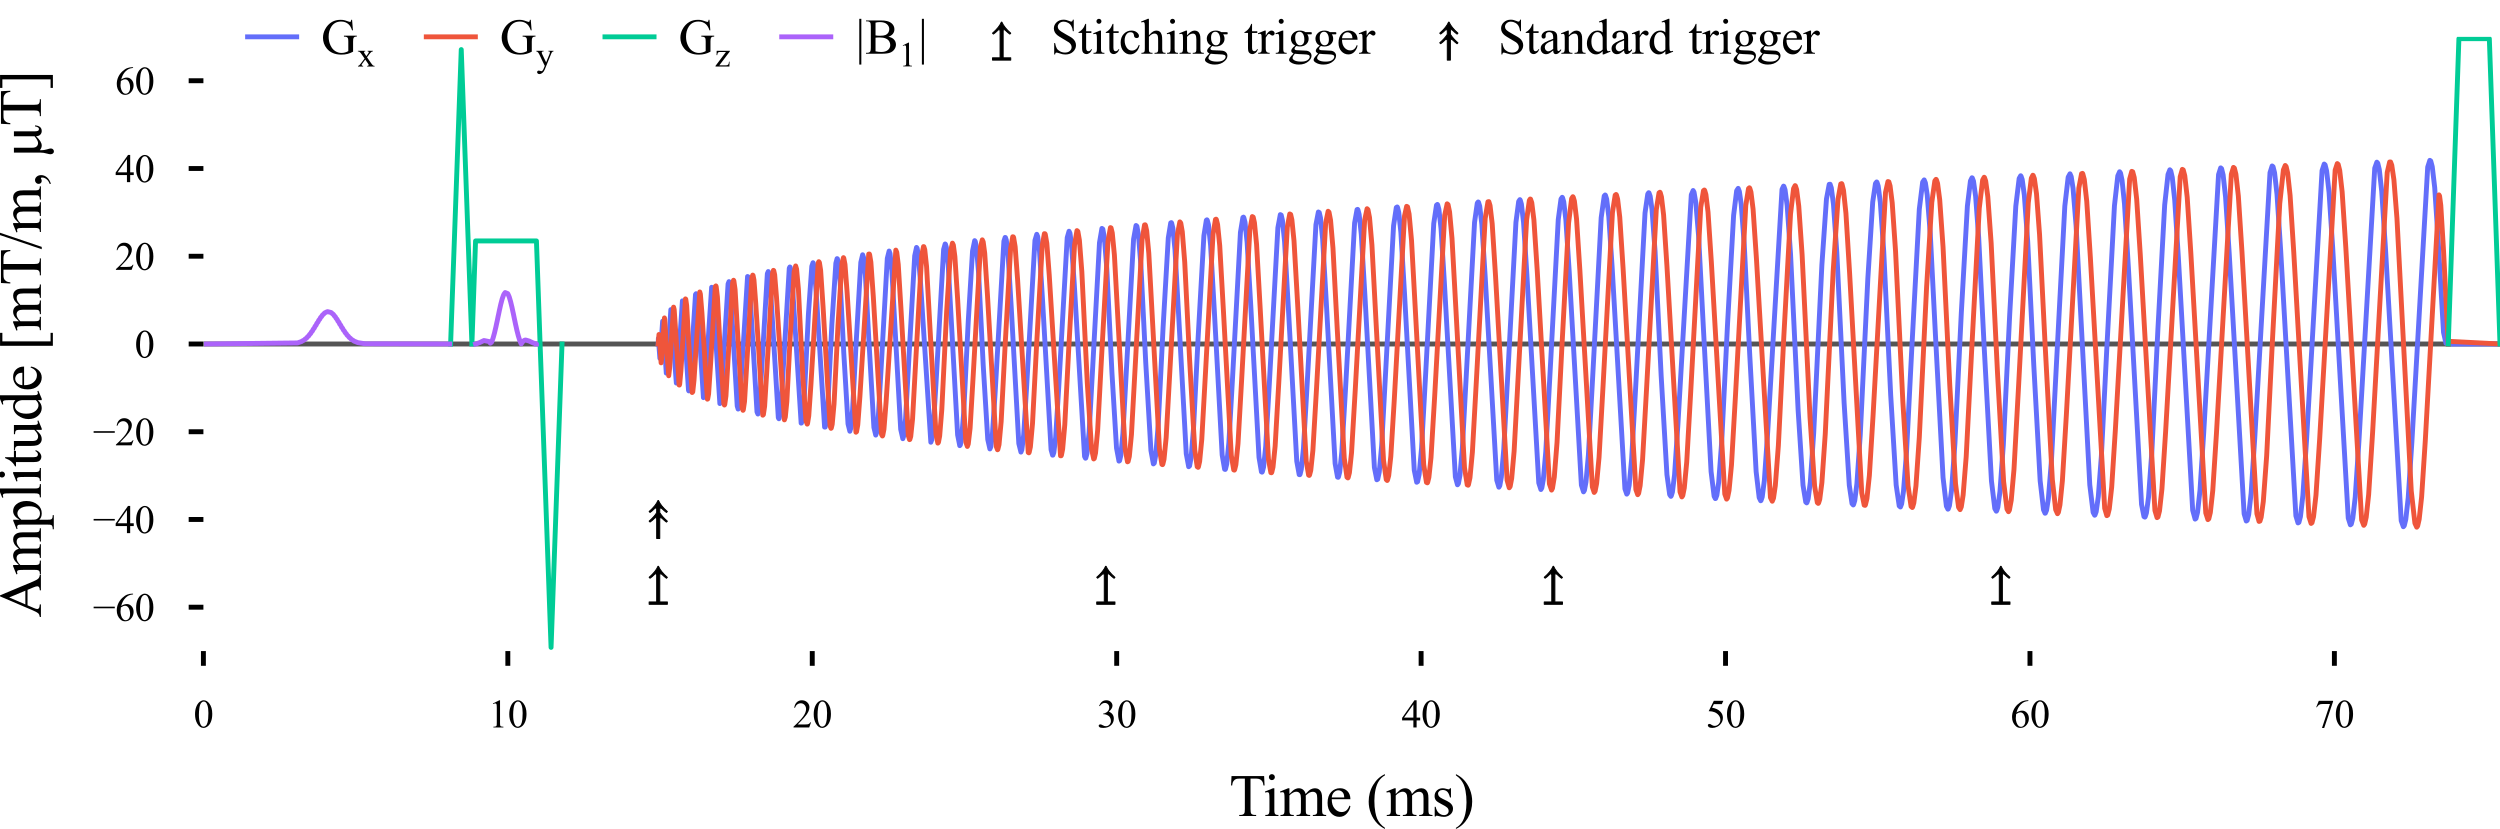 <?xml version="1.0" encoding="utf-8" standalone="no"?>
<!DOCTYPE svg PUBLIC "-//W3C//DTD SVG 1.1//EN"
  "http://www.w3.org/Graphics/SVG/1.1/DTD/svg11.dtd">
<svg xmlns:xlink="http://www.w3.org/1999/xlink" width="254.627pt" height="84.397pt" viewBox="0 0 254.627 84.397" xmlns="http://www.w3.org/2000/svg" version="1.1">
 <defs>
  <style type="text/css">*{stroke-linejoin: round; stroke-linecap: butt}</style>
 </defs>
 <g id="figure_1">
  <g id="patch_1">
   <path d="M 0 84.397 
L 254.627 84.397 
L 254.627 0 
L 0 0 
L 0 84.397 
z
" style="fill: none"/>
  </g>
  <g id="axes_1">
   <g id="patch_2">
    <path d="M 20.717 66.314 
L 254.627 66.314 
L 254.627 3.756 
L 20.717 3.756 
L 20.717 66.314 
z
" style="fill: none"/>
   </g>
   <g id="PathCollection_1">
    <defs>
     <path id="m20c0484829" d="M 0.928 1.936 
L -0.928 1.936 
L -0.928 1.699 
L -0.159 1.699 
L -0.159 -1.049 
Q -0.159 -1.087 -0.194 -1.129 
Q -0.23 -1.172 -0.263 -1.172 
Q -0.315 -1.172 -0.382 -1.106 
Q -0.615 -0.864 -0.837 -0.717 
L -0.928 -0.812 
Q -0.249 -1.4 -0.026 -1.936 
L 0.022 -1.936 
Q 0.254 -1.391 0.928 -0.807 
L 0.838 -0.712 
Q 0.648 -0.845 0.382 -1.101 
Q 0.316 -1.168 0.249 -1.168 
Q 0.154 -1.168 0.154 -1.044 
L 0.154 1.699 
L 0.928 1.699 
L 0.928 1.936 
z
" style="stroke: #000000; stroke-width: 0.1"/>
    </defs>
    <g clip-path="url(#p0e50651365)">
     <use xlink:href="#m20c0484829" x="67.043" y="59.611" style="stroke: #000000; stroke-width: 0.1"/>
     <use xlink:href="#m20c0484829" x="112.631" y="59.611" style="stroke: #000000; stroke-width: 0.1"/>
     <use xlink:href="#m20c0484829" x="158.21" y="59.611" style="stroke: #000000; stroke-width: 0.1"/>
     <use xlink:href="#m20c0484829" x="203.789" y="59.611" style="stroke: #000000; stroke-width: 0.1"/>
    </g>
   </g>
   <g id="PathCollection_2">
    <defs>
     <path id="m3fdf134759" d="M 0.928 0.175 
L 0.838 0.27 
Q 0.648 0.138 0.382 -0.119 
Q 0.316 -0.185 0.249 -0.185 
Q 0.154 -0.185 0.154 -0.062 
L 0.154 1.936 
L -0.159 1.936 
L -0.159 -0.066 
Q -0.159 -0.104 -0.194 -0.147 
Q -0.23 -0.19 -0.263 -0.19 
Q -0.315 -0.19 -0.382 -0.123 
Q -0.615 0.118 -0.837 0.266 
L -0.928 0.171 
Q -0.401 -0.285 -0.159 -0.689 
L -0.159 -1.049 
Q -0.159 -1.087 -0.194 -1.129 
Q -0.23 -1.172 -0.263 -1.172 
Q -0.315 -1.172 -0.382 -1.106 
Q -0.615 -0.864 -0.837 -0.717 
L -0.928 -0.812 
Q -0.249 -1.4 -0.026 -1.936 
L 0.022 -1.936 
Q 0.254 -1.391 0.928 -0.807 
L 0.838 -0.712 
Q 0.648 -0.845 0.382 -1.101 
Q 0.316 -1.168 0.249 -1.168 
Q 0.154 -1.168 0.154 -1.044 
L 0.154 -0.693 
Q 0.406 -0.28 0.928 0.175 
z
" style="stroke: #000000; stroke-width: 0.1"/>
    </defs>
    <g clip-path="url(#p0e50651365)">
     <use xlink:href="#m3fdf134759" x="67.043" y="52.909" style="stroke: #000000; stroke-width: 0.1"/>
    </g>
   </g>
   <g id="matplotlib.axis_1">
    <g id="xtick_1">
     <g id="line2d_1">
      <defs>
       <path id="m1aa57fb2d3" d="M 0 0 
L 0 1.5 
" style="stroke: #000000; stroke-width: 0.5"/>
      </defs>
      <g>
       <use xlink:href="#m1aa57fb2d3" x="20.717" y="66.314" style="stroke: #000000; stroke-width: 0.5"/>
      </g>
     </g>
     <g id="text_1">
      <!-- 0 -->
      <g transform="translate(19.717 74.091) scale(0.04 -0.04)">
       <defs>
        <path id="TimesNewRomanPSMT-30" d="M 231 2094 
Q 231 2819 450 3342 
Q 669 3866 1031 4122 
Q 1313 4325 1613 4325 
Q 2100 4325 2488 3828 
Q 2972 3213 2972 2159 
Q 2972 1422 2759 906 
Q 2547 391 2217 158 
Q 1888 -75 1581 -75 
Q 975 -75 572 641 
Q 231 1244 231 2094 
z
M 844 2016 
Q 844 1141 1059 588 
Q 1238 122 1591 122 
Q 1759 122 1940 273 
Q 2122 425 2216 781 
Q 2359 1319 2359 2297 
Q 2359 3022 2209 3506 
Q 2097 3866 1919 4016 
Q 1791 4119 1609 4119 
Q 1397 4119 1231 3928 
Q 1006 3669 925 3112 
Q 844 2556 844 2016 
z
" transform="scale(0.016)"/>
       </defs>
       <use xlink:href="#TimesNewRomanPSMT-30"/>
      </g>
     </g>
    </g>
    <g id="xtick_2">
     <g id="line2d_2">
      <g>
       <use xlink:href="#m1aa57fb2d3" x="51.723" y="66.314" style="stroke: #000000; stroke-width: 0.5"/>
      </g>
     </g>
     <g id="text_2">
      <!-- 10 -->
      <g transform="translate(49.723 74.091) scale(0.04 -0.04)">
       <defs>
        <path id="TimesNewRomanPSMT-31" d="M 750 3822 
L 1781 4325 
L 1884 4325 
L 1884 747 
Q 1884 391 1914 303 
Q 1944 216 2037 169 
Q 2131 122 2419 116 
L 2419 0 
L 825 0 
L 825 116 
Q 1125 122 1212 167 
Q 1300 213 1334 289 
Q 1369 366 1369 747 
L 1369 3034 
Q 1369 3497 1338 3628 
Q 1316 3728 1258 3775 
Q 1200 3822 1119 3822 
Q 1003 3822 797 3725 
L 750 3822 
z
" transform="scale(0.016)"/>
       </defs>
       <use xlink:href="#TimesNewRomanPSMT-31"/>
       <use xlink:href="#TimesNewRomanPSMT-30" x="50"/>
      </g>
     </g>
    </g>
    <g id="xtick_3">
     <g id="line2d_3">
      <g>
       <use xlink:href="#m1aa57fb2d3" x="82.729" y="66.314" style="stroke: #000000; stroke-width: 0.5"/>
      </g>
     </g>
     <g id="text_3">
      <!-- 20 -->
      <g transform="translate(80.729 74.091) scale(0.04 -0.04)">
       <defs>
        <path id="TimesNewRomanPSMT-32" d="M 2934 816 
L 2638 0 
L 138 0 
L 138 116 
Q 1241 1122 1691 1759 
Q 2141 2397 2141 2925 
Q 2141 3328 1894 3587 
Q 1647 3847 1303 3847 
Q 991 3847 742 3664 
Q 494 3481 375 3128 
L 259 3128 
Q 338 3706 661 4015 
Q 984 4325 1469 4325 
Q 1984 4325 2329 3994 
Q 2675 3663 2675 3213 
Q 2675 2891 2525 2569 
Q 2294 2063 1775 1497 
Q 997 647 803 472 
L 1909 472 
Q 2247 472 2383 497 
Q 2519 522 2628 598 
Q 2738 675 2819 816 
L 2934 816 
z
" transform="scale(0.016)"/>
       </defs>
       <use xlink:href="#TimesNewRomanPSMT-32"/>
       <use xlink:href="#TimesNewRomanPSMT-30" x="50"/>
      </g>
     </g>
    </g>
    <g id="xtick_4">
     <g id="line2d_4">
      <g>
       <use xlink:href="#m1aa57fb2d3" x="113.735" y="66.314" style="stroke: #000000; stroke-width: 0.5"/>
      </g>
     </g>
     <g id="text_4">
      <!-- 30 -->
      <g transform="translate(111.735 74.091) scale(0.04 -0.04)">
       <defs>
        <path id="TimesNewRomanPSMT-33" d="M 325 3431 
Q 506 3859 782 4092 
Q 1059 4325 1472 4325 
Q 1981 4325 2253 3994 
Q 2459 3747 2459 3466 
Q 2459 3003 1878 2509 
Q 2269 2356 2469 2072 
Q 2669 1788 2669 1403 
Q 2669 853 2319 450 
Q 1863 -75 997 -75 
Q 569 -75 414 31 
Q 259 138 259 259 
Q 259 350 332 419 
Q 406 488 509 488 
Q 588 488 669 463 
Q 722 447 909 348 
Q 1097 250 1169 231 
Q 1284 197 1416 197 
Q 1734 197 1970 444 
Q 2206 691 2206 1028 
Q 2206 1275 2097 1509 
Q 2016 1684 1919 1775 
Q 1784 1900 1550 2001 
Q 1316 2103 1072 2103 
L 972 2103 
L 972 2197 
Q 1219 2228 1467 2375 
Q 1716 2522 1828 2728 
Q 1941 2934 1941 3181 
Q 1941 3503 1739 3701 
Q 1538 3900 1238 3900 
Q 753 3900 428 3381 
L 325 3431 
z
" transform="scale(0.016)"/>
       </defs>
       <use xlink:href="#TimesNewRomanPSMT-33"/>
       <use xlink:href="#TimesNewRomanPSMT-30" x="50"/>
      </g>
     </g>
    </g>
    <g id="xtick_5">
     <g id="line2d_5">
      <g>
       <use xlink:href="#m1aa57fb2d3" x="144.741" y="66.314" style="stroke: #000000; stroke-width: 0.5"/>
      </g>
     </g>
     <g id="text_5">
      <!-- 40 -->
      <g transform="translate(142.741 74.091) scale(0.04 -0.04)">
       <defs>
        <path id="TimesNewRomanPSMT-34" d="M 2978 1563 
L 2978 1119 
L 2409 1119 
L 2409 0 
L 1894 0 
L 1894 1119 
L 100 1119 
L 100 1519 
L 2066 4325 
L 2409 4325 
L 2409 1563 
L 2978 1563 
z
M 1894 1563 
L 1894 3666 
L 406 1563 
L 1894 1563 
z
" transform="scale(0.016)"/>
       </defs>
       <use xlink:href="#TimesNewRomanPSMT-34"/>
       <use xlink:href="#TimesNewRomanPSMT-30" x="50"/>
      </g>
     </g>
    </g>
    <g id="xtick_6">
     <g id="line2d_6">
      <g>
       <use xlink:href="#m1aa57fb2d3" x="175.747" y="66.314" style="stroke: #000000; stroke-width: 0.5"/>
      </g>
     </g>
     <g id="text_6">
      <!-- 50 -->
      <g transform="translate(173.747 74.091) scale(0.04 -0.04)">
       <defs>
        <path id="TimesNewRomanPSMT-35" d="M 2778 4238 
L 2534 3706 
L 1259 3706 
L 981 3138 
Q 1809 3016 2294 2522 
Q 2709 2097 2709 1522 
Q 2709 1188 2573 903 
Q 2438 619 2231 419 
Q 2025 219 1772 97 
Q 1413 -75 1034 -75 
Q 653 -75 479 54 
Q 306 184 306 341 
Q 306 428 378 495 
Q 450 563 559 563 
Q 641 563 702 538 
Q 763 513 909 409 
Q 1144 247 1384 247 
Q 1750 247 2026 523 
Q 2303 800 2303 1197 
Q 2303 1581 2056 1914 
Q 1809 2247 1375 2428 
Q 1034 2569 447 2591 
L 1259 4238 
L 2778 4238 
z
" transform="scale(0.016)"/>
       </defs>
       <use xlink:href="#TimesNewRomanPSMT-35"/>
       <use xlink:href="#TimesNewRomanPSMT-30" x="50"/>
      </g>
     </g>
    </g>
    <g id="xtick_7">
     <g id="line2d_7">
      <g>
       <use xlink:href="#m1aa57fb2d3" x="206.753" y="66.314" style="stroke: #000000; stroke-width: 0.5"/>
      </g>
     </g>
     <g id="text_7">
      <!-- 60 -->
      <g transform="translate(204.753 74.091) scale(0.04 -0.04)">
       <defs>
        <path id="TimesNewRomanPSMT-36" d="M 2869 4325 
L 2869 4209 
Q 2456 4169 2195 4045 
Q 1934 3922 1679 3669 
Q 1425 3416 1258 3105 
Q 1091 2794 978 2366 
Q 1428 2675 1881 2675 
Q 2316 2675 2634 2325 
Q 2953 1975 2953 1425 
Q 2953 894 2631 456 
Q 2244 -75 1606 -75 
Q 1172 -75 869 213 
Q 275 772 275 1663 
Q 275 2231 503 2743 
Q 731 3256 1154 3653 
Q 1578 4050 1965 4187 
Q 2353 4325 2688 4325 
L 2869 4325 
z
M 925 2138 
Q 869 1716 869 1456 
Q 869 1156 980 804 
Q 1091 453 1309 247 
Q 1469 100 1697 100 
Q 1969 100 2183 356 
Q 2397 613 2397 1088 
Q 2397 1622 2184 2012 
Q 1972 2403 1581 2403 
Q 1463 2403 1327 2353 
Q 1191 2303 925 2138 
z
" transform="scale(0.016)"/>
       </defs>
       <use xlink:href="#TimesNewRomanPSMT-36"/>
       <use xlink:href="#TimesNewRomanPSMT-30" x="50"/>
      </g>
     </g>
    </g>
    <g id="xtick_8">
     <g id="line2d_8">
      <g>
       <use xlink:href="#m1aa57fb2d3" x="237.759" y="66.314" style="stroke: #000000; stroke-width: 0.5"/>
      </g>
     </g>
     <g id="text_8">
      <!-- 70 -->
      <g transform="translate(235.759 74.091) scale(0.04 -0.04)">
       <defs>
        <path id="TimesNewRomanPSMT-37" d="M 644 4238 
L 2916 4238 
L 2916 4119 
L 1503 -88 
L 1153 -88 
L 2419 3728 
L 1253 3728 
Q 900 3728 750 3644 
Q 488 3500 328 3200 
L 238 3234 
L 644 4238 
z
" transform="scale(0.016)"/>
       </defs>
       <use xlink:href="#TimesNewRomanPSMT-37"/>
       <use xlink:href="#TimesNewRomanPSMT-30" x="50"/>
      </g>
     </g>
    </g>
    <g id="text_9">
     <!-- Time (ms) -->
     <g transform="translate(125.197 83.113) scale(0.06 -0.06)">
      <defs>
       <path id="TimesNewRomanPSMT-54" d="M 3703 4238 
L 3750 3244 
L 3631 3244 
Q 3597 3506 3538 3619 
Q 3441 3800 3280 3886 
Q 3119 3972 2856 3972 
L 2259 3972 
L 2259 734 
Q 2259 344 2344 247 
Q 2463 116 2709 116 
L 2856 116 
L 2856 0 
L 1059 0 
L 1059 116 
L 1209 116 
Q 1478 116 1591 278 
Q 1659 378 1659 734 
L 1659 3972 
L 1150 3972 
Q 853 3972 728 3928 
Q 566 3869 450 3700 
Q 334 3531 313 3244 
L 194 3244 
L 244 4238 
L 3703 4238 
z
" transform="scale(0.016)"/>
       <path id="TimesNewRomanPSMT-69" d="M 928 4444 
Q 1059 4444 1151 4351 
Q 1244 4259 1244 4128 
Q 1244 3997 1151 3903 
Q 1059 3809 928 3809 
Q 797 3809 703 3903 
Q 609 3997 609 4128 
Q 609 4259 701 4351 
Q 794 4444 928 4444 
z
M 1188 2947 
L 1188 647 
Q 1188 378 1227 289 
Q 1266 200 1342 156 
Q 1419 113 1622 113 
L 1622 0 
L 231 0 
L 231 113 
Q 441 113 512 153 
Q 584 194 626 287 
Q 669 381 669 647 
L 669 1750 
Q 669 2216 641 2353 
Q 619 2453 572 2492 
Q 525 2531 444 2531 
Q 356 2531 231 2484 
L 188 2597 
L 1050 2947 
L 1188 2947 
z
" transform="scale(0.016)"/>
       <path id="TimesNewRomanPSMT-6d" d="M 1050 2338 
Q 1363 2650 1419 2697 
Q 1559 2816 1721 2881 
Q 1884 2947 2044 2947 
Q 2313 2947 2506 2790 
Q 2700 2634 2766 2338 
Q 3088 2713 3309 2830 
Q 3531 2947 3766 2947 
Q 3994 2947 4170 2830 
Q 4347 2713 4450 2447 
Q 4519 2266 4519 1878 
L 4519 647 
Q 4519 378 4559 278 
Q 4591 209 4675 161 
Q 4759 113 4950 113 
L 4950 0 
L 3538 0 
L 3538 113 
L 3597 113 
Q 3781 113 3884 184 
Q 3956 234 3988 344 
Q 4000 397 4000 647 
L 4000 1878 
Q 4000 2228 3916 2372 
Q 3794 2572 3525 2572 
Q 3359 2572 3192 2489 
Q 3025 2406 2788 2181 
L 2781 2147 
L 2788 2013 
L 2788 647 
Q 2788 353 2820 281 
Q 2853 209 2943 161 
Q 3034 113 3253 113 
L 3253 0 
L 1806 0 
L 1806 113 
Q 2044 113 2133 169 
Q 2222 225 2256 338 
Q 2272 391 2272 647 
L 2272 1878 
Q 2272 2228 2169 2381 
Q 2031 2581 1784 2581 
Q 1616 2581 1450 2491 
Q 1191 2353 1050 2181 
L 1050 647 
Q 1050 366 1089 281 
Q 1128 197 1204 155 
Q 1281 113 1516 113 
L 1516 0 
L 100 0 
L 100 113 
Q 297 113 375 155 
Q 453 197 493 289 
Q 534 381 534 647 
L 534 1741 
Q 534 2213 506 2350 
Q 484 2453 437 2492 
Q 391 2531 309 2531 
Q 222 2531 100 2484 
L 53 2597 
L 916 2947 
L 1050 2947 
L 1050 2338 
z
" transform="scale(0.016)"/>
       <path id="TimesNewRomanPSMT-65" d="M 681 1784 
Q 678 1147 991 784 
Q 1303 422 1725 422 
Q 2006 422 2214 576 
Q 2422 731 2563 1106 
L 2659 1044 
Q 2594 616 2278 264 
Q 1963 -88 1488 -88 
Q 972 -88 605 314 
Q 238 716 238 1394 
Q 238 2128 614 2539 
Q 991 2950 1559 2950 
Q 2041 2950 2350 2633 
Q 2659 2316 2659 1784 
L 681 1784 
z
M 681 1966 
L 2006 1966 
Q 1991 2241 1941 2353 
Q 1863 2528 1708 2628 
Q 1553 2728 1384 2728 
Q 1125 2728 920 2526 
Q 716 2325 681 1966 
z
" transform="scale(0.016)"/>
       <path id="TimesNewRomanPSMT-20" transform="scale(0.016)"/>
       <path id="TimesNewRomanPSMT-28" d="M 1988 -1253 
L 1988 -1369 
Q 1516 -1131 1200 -813 
Q 750 -359 506 256 
Q 263 872 263 1534 
Q 263 2503 741 3301 
Q 1219 4100 1988 4444 
L 1988 4313 
Q 1603 4100 1356 3731 
Q 1109 3363 987 2797 
Q 866 2231 866 1616 
Q 866 947 969 400 
Q 1050 -31 1165 -292 
Q 1281 -553 1476 -793 
Q 1672 -1034 1988 -1253 
z
" transform="scale(0.016)"/>
       <path id="TimesNewRomanPSMT-73" d="M 2050 2947 
L 2050 1972 
L 1947 1972 
Q 1828 2431 1642 2597 
Q 1456 2763 1169 2763 
Q 950 2763 815 2647 
Q 681 2531 681 2391 
Q 681 2216 781 2091 
Q 878 1963 1175 1819 
L 1631 1597 
Q 2266 1288 2266 781 
Q 2266 391 1970 151 
Q 1675 -88 1309 -88 
Q 1047 -88 709 6 
Q 606 38 541 38 
Q 469 38 428 -44 
L 325 -44 
L 325 978 
L 428 978 
Q 516 541 762 319 
Q 1009 97 1316 97 
Q 1531 97 1667 223 
Q 1803 350 1803 528 
Q 1803 744 1651 891 
Q 1500 1038 1047 1263 
Q 594 1488 453 1669 
Q 313 1847 313 2119 
Q 313 2472 555 2709 
Q 797 2947 1181 2947 
Q 1350 2947 1591 2875 
Q 1750 2828 1803 2828 
Q 1853 2828 1881 2850 
Q 1909 2872 1947 2947 
L 2050 2947 
z
" transform="scale(0.016)"/>
       <path id="TimesNewRomanPSMT-29" d="M 144 4313 
L 144 4444 
Q 619 4209 934 3891 
Q 1381 3434 1625 2820 
Q 1869 2206 1869 1541 
Q 1869 572 1392 -226 
Q 916 -1025 144 -1369 
L 144 -1253 
Q 528 -1038 776 -670 
Q 1025 -303 1145 264 
Q 1266 831 1266 1447 
Q 1266 2113 1163 2663 
Q 1084 3094 967 3353 
Q 850 3613 656 3853 
Q 463 4094 144 4313 
z
" transform="scale(0.016)"/>
      </defs>
      <use xlink:href="#TimesNewRomanPSMT-54"/>
      <use xlink:href="#TimesNewRomanPSMT-69" x="57.584"/>
      <use xlink:href="#TimesNewRomanPSMT-6d" x="85.367"/>
      <use xlink:href="#TimesNewRomanPSMT-65" x="163.15"/>
      <use xlink:href="#TimesNewRomanPSMT-20" x="207.535"/>
      <use xlink:href="#TimesNewRomanPSMT-28" x="232.535"/>
      <use xlink:href="#TimesNewRomanPSMT-6d" x="265.836"/>
      <use xlink:href="#TimesNewRomanPSMT-73" x="343.619"/>
      <use xlink:href="#TimesNewRomanPSMT-29" x="382.535"/>
     </g>
    </g>
   </g>
   <g id="matplotlib.axis_2">
    <g id="ytick_1">
     <g id="line2d_9">
      <defs>
       <path id="mabe202b54a" d="M 0 0 
L -1.5 0 
" style="stroke: #000000; stroke-width: 0.5"/>
      </defs>
      <g>
       <use xlink:href="#mabe202b54a" x="20.717" y="61.845" style="stroke: #000000; stroke-width: 0.5"/>
      </g>
     </g>
     <g id="text_10">
      <!-- −60 -->
      <g transform="translate(9.461 63.234) scale(0.04 -0.04)">
       <defs>
        <path id="TimesNewRomanPSMT-2212" d="M 3484 2000 
L 116 2000 
L 116 2256 
L 3484 2256 
L 3484 2000 
z
" transform="scale(0.016)"/>
       </defs>
       <use xlink:href="#TimesNewRomanPSMT-2212"/>
       <use xlink:href="#TimesNewRomanPSMT-36" x="56.396"/>
       <use xlink:href="#TimesNewRomanPSMT-30" x="106.396"/>
      </g>
     </g>
    </g>
    <g id="ytick_2">
     <g id="line2d_10">
      <g>
       <use xlink:href="#mabe202b54a" x="20.717" y="52.909" style="stroke: #000000; stroke-width: 0.5"/>
      </g>
     </g>
     <g id="text_11">
      <!-- −40 -->
      <g transform="translate(9.461 54.297) scale(0.04 -0.04)">
       <use xlink:href="#TimesNewRomanPSMT-2212"/>
       <use xlink:href="#TimesNewRomanPSMT-34" x="56.396"/>
       <use xlink:href="#TimesNewRomanPSMT-30" x="106.396"/>
      </g>
     </g>
    </g>
    <g id="ytick_3">
     <g id="line2d_11">
      <g>
       <use xlink:href="#mabe202b54a" x="20.717" y="43.972" style="stroke: #000000; stroke-width: 0.5"/>
      </g>
     </g>
     <g id="text_12">
      <!-- −20 -->
      <g transform="translate(9.461 45.36) scale(0.04 -0.04)">
       <use xlink:href="#TimesNewRomanPSMT-2212"/>
       <use xlink:href="#TimesNewRomanPSMT-32" x="56.396"/>
       <use xlink:href="#TimesNewRomanPSMT-30" x="106.396"/>
      </g>
     </g>
    </g>
    <g id="ytick_4">
     <g id="line2d_12">
      <g>
       <use xlink:href="#mabe202b54a" x="20.717" y="35.035" style="stroke: #000000; stroke-width: 0.5"/>
      </g>
     </g>
     <g id="text_13">
      <!-- 0 -->
      <g transform="translate(13.717 36.424) scale(0.04 -0.04)">
       <use xlink:href="#TimesNewRomanPSMT-30"/>
      </g>
     </g>
    </g>
    <g id="ytick_5">
     <g id="line2d_13">
      <g>
       <use xlink:href="#mabe202b54a" x="20.717" y="26.098" style="stroke: #000000; stroke-width: 0.5"/>
      </g>
     </g>
     <g id="text_14">
      <!-- 20 -->
      <g transform="translate(11.717 27.487) scale(0.04 -0.04)">
       <use xlink:href="#TimesNewRomanPSMT-32"/>
       <use xlink:href="#TimesNewRomanPSMT-30" x="50"/>
      </g>
     </g>
    </g>
    <g id="ytick_6">
     <g id="line2d_14">
      <g>
       <use xlink:href="#mabe202b54a" x="20.717" y="17.161" style="stroke: #000000; stroke-width: 0.5"/>
      </g>
     </g>
     <g id="text_15">
      <!-- 40 -->
      <g transform="translate(11.717 18.55) scale(0.04 -0.04)">
       <use xlink:href="#TimesNewRomanPSMT-34"/>
       <use xlink:href="#TimesNewRomanPSMT-30" x="50"/>
      </g>
     </g>
    </g>
    <g id="ytick_7">
     <g id="line2d_15">
      <g>
       <use xlink:href="#mabe202b54a" x="20.717" y="8.224" style="stroke: #000000; stroke-width: 0.5"/>
      </g>
     </g>
     <g id="text_16">
      <!-- 60 -->
      <g transform="translate(11.717 9.613) scale(0.04 -0.04)">
       <use xlink:href="#TimesNewRomanPSMT-36"/>
       <use xlink:href="#TimesNewRomanPSMT-30" x="50"/>
      </g>
     </g>
    </g>
    <g id="text_17">
     <!-- Amplitude [mT/m, μT] -->
     <g transform="translate(4.166 62.888) rotate(-90) scale(0.06 -0.06)">
      <defs>
       <path id="TimesNewRomanPSMT-41" d="M 2928 1419 
L 1288 1419 
L 1000 750 
Q 894 503 894 381 
Q 894 284 986 211 
Q 1078 138 1384 116 
L 1384 0 
L 50 0 
L 50 116 
Q 316 163 394 238 
Q 553 388 747 847 
L 2238 4334 
L 2347 4334 
L 3822 809 
Q 4000 384 4145 257 
Q 4291 131 4550 116 
L 4550 0 
L 2878 0 
L 2878 116 
Q 3131 128 3220 200 
Q 3309 272 3309 375 
Q 3309 513 3184 809 
L 2928 1419 
z
M 2841 1650 
L 2122 3363 
L 1384 1650 
L 2841 1650 
z
" transform="scale(0.016)"/>
       <path id="TimesNewRomanPSMT-70" d="M -6 2578 
L 875 2934 
L 994 2934 
L 994 2266 
Q 1216 2644 1439 2795 
Q 1663 2947 1909 2947 
Q 2341 2947 2628 2609 
Q 2981 2197 2981 1534 
Q 2981 794 2556 309 
Q 2206 -88 1675 -88 
Q 1444 -88 1275 -22 
Q 1150 25 994 166 
L 994 -706 
Q 994 -1000 1030 -1079 
Q 1066 -1159 1155 -1206 
Q 1244 -1253 1478 -1253 
L 1478 -1369 
L -22 -1369 
L -22 -1253 
L 56 -1253 
Q 228 -1256 350 -1188 
Q 409 -1153 442 -1076 
Q 475 -1000 475 -688 
L 475 2019 
Q 475 2297 450 2372 
Q 425 2447 370 2484 
Q 316 2522 222 2522 
Q 147 2522 31 2478 
L -6 2578 
z
M 994 2081 
L 994 1013 
Q 994 666 1022 556 
Q 1066 375 1236 237 
Q 1406 100 1666 100 
Q 1978 100 2172 344 
Q 2425 663 2425 1241 
Q 2425 1897 2138 2250 
Q 1938 2494 1663 2494 
Q 1513 2494 1366 2419 
Q 1253 2363 994 2081 
z
" transform="scale(0.016)"/>
       <path id="TimesNewRomanPSMT-6c" d="M 1184 4444 
L 1184 647 
Q 1184 378 1223 290 
Q 1263 203 1344 158 
Q 1425 113 1647 113 
L 1647 0 
L 244 0 
L 244 113 
Q 441 113 512 153 
Q 584 194 625 287 
Q 666 381 666 647 
L 666 3247 
Q 666 3731 644 3842 
Q 622 3953 573 3993 
Q 525 4034 450 4034 
Q 369 4034 244 3984 
L 191 4094 
L 1044 4444 
L 1184 4444 
z
" transform="scale(0.016)"/>
       <path id="TimesNewRomanPSMT-74" d="M 1031 3803 
L 1031 2863 
L 1700 2863 
L 1700 2644 
L 1031 2644 
L 1031 788 
Q 1031 509 1111 412 
Q 1191 316 1316 316 
Q 1419 316 1516 380 
Q 1613 444 1666 569 
L 1788 569 
Q 1678 263 1478 108 
Q 1278 -47 1066 -47 
Q 922 -47 784 33 
Q 647 113 581 261 
Q 516 409 516 719 
L 516 2644 
L 63 2644 
L 63 2747 
Q 234 2816 414 2980 
Q 594 3144 734 3369 
Q 806 3488 934 3803 
L 1031 3803 
z
" transform="scale(0.016)"/>
       <path id="TimesNewRomanPSMT-75" d="M 2709 2863 
L 2709 1128 
Q 2709 631 2732 520 
Q 2756 409 2807 365 
Q 2859 322 2928 322 
Q 3025 322 3147 375 
L 3191 266 
L 2334 -88 
L 2194 -88 
L 2194 519 
Q 1825 119 1631 15 
Q 1438 -88 1222 -88 
Q 981 -88 804 51 
Q 628 191 559 409 
Q 491 628 491 1028 
L 491 2306 
Q 491 2509 447 2587 
Q 403 2666 317 2708 
Q 231 2750 6 2747 
L 6 2863 
L 1009 2863 
L 1009 947 
Q 1009 547 1148 422 
Q 1288 297 1484 297 
Q 1619 297 1789 381 
Q 1959 466 2194 703 
L 2194 2325 
Q 2194 2569 2105 2655 
Q 2016 2741 1734 2747 
L 1734 2863 
L 2709 2863 
z
" transform="scale(0.016)"/>
       <path id="TimesNewRomanPSMT-64" d="M 2222 322 
Q 2013 103 1813 7 
Q 1613 -88 1381 -88 
Q 913 -88 563 304 
Q 213 697 213 1313 
Q 213 1928 600 2439 
Q 988 2950 1597 2950 
Q 1975 2950 2222 2709 
L 2222 3238 
Q 2222 3728 2198 3840 
Q 2175 3953 2125 3993 
Q 2075 4034 2000 4034 
Q 1919 4034 1784 3984 
L 1744 4094 
L 2597 4444 
L 2738 4444 
L 2738 1134 
Q 2738 631 2761 520 
Q 2784 409 2836 365 
Q 2888 322 2956 322 
Q 3041 322 3181 375 
L 3216 266 
L 2366 -88 
L 2222 -88 
L 2222 322 
z
M 2222 541 
L 2222 2016 
Q 2203 2228 2109 2403 
Q 2016 2578 1861 2667 
Q 1706 2756 1559 2756 
Q 1284 2756 1069 2509 
Q 784 2184 784 1559 
Q 784 928 1059 592 
Q 1334 256 1672 256 
Q 1956 256 2222 541 
z
" transform="scale(0.016)"/>
       <path id="TimesNewRomanPSMT-5b" d="M 1900 -1269 
L 525 -1269 
L 525 4334 
L 1900 4334 
L 1900 4088 
L 994 4088 
L 994 -1025 
L 1900 -1025 
L 1900 -1269 
z
" transform="scale(0.016)"/>
       <path id="TimesNewRomanPSMT-2f" d="M 1794 4444 
L 259 -88 
L 9 -88 
L 1544 4444 
L 1794 4444 
z
" transform="scale(0.016)"/>
       <path id="TimesNewRomanPSMT-2c" d="M 344 -1066 
L 344 -928 
Q 666 -822 842 -598 
Q 1019 -375 1019 -125 
Q 1019 -66 991 -25 
Q 969 3 947 3 
Q 913 3 797 -59 
Q 741 -88 678 -88 
Q 525 -88 434 3 
Q 344 94 344 253 
Q 344 406 461 515 
Q 578 625 747 625 
Q 953 625 1114 445 
Q 1275 266 1275 -31 
Q 1275 -353 1051 -629 
Q 828 -906 344 -1066 
z
" transform="scale(0.016)"/>
       <path id="TimesNewRomanPSMT-3bc" d="M 2275 519 
Q 1709 -88 1291 -88 
Q 1022 -88 791 119 
L 791 -47 
Q 791 -334 878 -625 
Q 978 -947 978 -1050 
Q 978 -1194 887 -1287 
Q 797 -1381 663 -1381 
Q 525 -1381 444 -1272 
Q 363 -1163 363 -1009 
Q 363 -897 444 -603 
Q 538 -278 538 28 
L 538 2863 
L 1053 2863 
L 1053 1009 
Q 1053 728 1101 597 
Q 1150 466 1273 383 
Q 1397 300 1553 300 
Q 1831 300 2275 681 
L 2275 2863 
L 2794 2863 
L 2794 691 
Q 2794 416 2850 311 
Q 2906 206 3041 206 
Q 3253 206 3316 622 
L 3428 622 
Q 3369 -88 2828 -88 
Q 2594 -88 2439 70 
Q 2284 228 2275 519 
z
" transform="scale(0.016)"/>
       <path id="TimesNewRomanPSMT-5d" d="M 234 4334 
L 1609 4334 
L 1609 -1272 
L 234 -1272 
L 234 -1025 
L 1141 -1025 
L 1141 4088 
L 234 4088 
L 234 4334 
z
" transform="scale(0.016)"/>
      </defs>
      <use xlink:href="#TimesNewRomanPSMT-41"/>
      <use xlink:href="#TimesNewRomanPSMT-6d" x="72.217"/>
      <use xlink:href="#TimesNewRomanPSMT-70" x="150"/>
      <use xlink:href="#TimesNewRomanPSMT-6c" x="200"/>
      <use xlink:href="#TimesNewRomanPSMT-69" x="227.783"/>
      <use xlink:href="#TimesNewRomanPSMT-74" x="255.566"/>
      <use xlink:href="#TimesNewRomanPSMT-75" x="283.35"/>
      <use xlink:href="#TimesNewRomanPSMT-64" x="333.35"/>
      <use xlink:href="#TimesNewRomanPSMT-65" x="383.35"/>
      <use xlink:href="#TimesNewRomanPSMT-20" x="427.734"/>
      <use xlink:href="#TimesNewRomanPSMT-5b" x="452.734"/>
      <use xlink:href="#TimesNewRomanPSMT-6d" x="486.035"/>
      <use xlink:href="#TimesNewRomanPSMT-54" x="563.818"/>
      <use xlink:href="#TimesNewRomanPSMT-2f" x="624.902"/>
      <use xlink:href="#TimesNewRomanPSMT-6d" x="652.686"/>
      <use xlink:href="#TimesNewRomanPSMT-2c" x="730.469"/>
      <use xlink:href="#TimesNewRomanPSMT-20" x="755.469"/>
      <use xlink:href="#TimesNewRomanPSMT-3bc" x="780.469"/>
      <use xlink:href="#TimesNewRomanPSMT-54" x="834.082"/>
      <use xlink:href="#TimesNewRomanPSMT-5d" x="895.166"/>
     </g>
    </g>
   </g>
   <g id="line2d_16">
    <path d="M 20.717 35.035 
L 254.627 35.035 
" clip-path="url(#p0e50651365)" style="fill: none; stroke: #555555; stroke-width: 0.5; stroke-linecap: square"/>
   </g>
   <g id="line2d_17">
    <path d="M 67.04 35.035 
L 67.055 34.475 
L 67.117 35.288 
L 67.21 36.491 
L 67.241 36.331 
L 67.489 32.719 
L 67.551 33.152 
L 67.861 38.002 
L 67.954 37.458 
L 68.326 31.537 
L 68.419 31.927 
L 68.605 35.207 
L 68.885 39.013 
L 68.947 38.796 
L 69.102 36.593 
L 69.505 30.643 
L 69.598 31.189 
L 69.815 35.017 
L 70.125 39.748 
L 70.156 39.813 
L 70.187 39.784 
L 70.28 39.153 
L 70.497 35.331 
L 70.838 29.992 
L 70.9 29.914 
L 70.931 30.006 
L 71.055 31.186 
L 71.644 40.497 
L 71.737 40.205 
L 71.892 38.253 
L 72.481 29.261 
L 72.574 29.682 
L 72.76 32.309 
L 73.318 41.102 
L 73.38 41.022 
L 73.504 40.014 
L 73.783 34.857 
L 74.156 28.916 
L 74.249 28.683 
L 74.28 28.745 
L 74.404 29.673 
L 74.652 34.005 
L 75.086 41.349 
L 75.179 41.663 
L 75.21 41.633 
L 75.303 41.144 
L 75.489 38.598 
L 76.14 28.164 
L 76.202 28.197 
L 76.326 29.024 
L 76.574 33.104 
L 77.101 41.957 
L 77.194 42.17 
L 77.225 42.116 
L 77.349 41.289 
L 77.597 37.271 
L 78.155 27.87 
L 78.248 27.657 
L 78.279 27.707 
L 78.403 28.497 
L 78.62 31.798 
L 79.272 42.552 
L 79.334 42.65 
L 79.365 42.611 
L 79.489 41.879 
L 79.706 38.7 
L 80.388 27.315 
L 80.45 27.192 
L 80.481 27.216 
L 80.574 27.627 
L 80.76 29.839 
L 81.597 43.095 
L 81.628 43.088 
L 81.721 42.735 
L 81.907 40.657 
L 82.341 31.957 
L 82.682 27.121 
L 82.806 26.758 
L 82.837 26.802 
L 82.961 27.509 
L 83.178 30.531 
L 83.985 43.498 
L 84.047 43.497 
L 84.14 43.104 
L 84.326 41.016 
L 84.729 32.987 
L 85.132 26.809 
L 85.256 26.343 
L 85.287 26.354 
L 85.38 26.696 
L 85.566 28.667 
L 85.938 35.92 
L 86.372 43.174 
L 86.558 43.923 
L 86.651 43.622 
L 86.837 41.751 
L 87.178 35.286 
L 87.674 26.726 
L 87.86 25.948 
L 87.953 26.219 
L 88.139 28.013 
L 88.48 34.373 
L 89.007 43.534 
L 89.194 44.314 
L 89.287 44.057 
L 89.442 42.709 
L 89.752 37.354 
L 90.372 26.32 
L 90.558 25.569 
L 90.651 25.827 
L 90.837 27.552 
L 91.178 33.772 
L 91.736 43.721 
L 91.953 44.682 
L 92.046 44.403 
L 92.232 42.664 
L 92.573 36.465 
L 93.162 26.059 
L 93.348 25.202 
L 93.41 25.278 
L 93.534 25.967 
L 93.751 28.721 
L 94.806 45.043 
L 94.899 44.8 
L 95.054 43.536 
L 95.333 39.05 
L 96.108 25.402 
L 96.263 24.85 
L 96.294 24.871 
L 96.387 25.197 
L 96.573 26.965 
L 96.914 33.094 
L 97.534 44.295 
L 97.751 45.39 
L 97.813 45.318 
L 97.937 44.663 
L 98.154 42.026 
L 98.619 32.683 
L 99.053 25.572 
L 99.271 24.511 
L 99.333 24.587 
L 99.457 25.241 
L 99.674 27.856 
L 100.139 37.166 
L 100.604 44.757 
L 100.821 45.724 
L 100.914 45.516 
L 101.069 44.357 
L 101.348 40.12 
L 102.247 24.568 
L 102.371 24.184 
L 102.402 24.191 
L 102.495 24.458 
L 102.681 26.056 
L 102.991 31.237 
L 103.766 45.174 
L 103.983 46.046 
L 104.076 45.813 
L 104.262 44.295 
L 104.573 39.23 
L 105.41 24.486 
L 105.596 23.865 
L 105.689 24.094 
L 105.875 25.591 
L 106.185 30.604 
L 107.053 45.803 
L 107.208 46.362 
L 107.239 46.355 
L 107.332 46.099 
L 107.518 44.565 
L 107.828 39.536 
L 108.696 24.206 
L 108.882 23.552 
L 108.975 23.75 
L 109.13 24.838 
L 109.41 28.855 
L 110.464 46.497 
L 110.557 46.67 
L 110.588 46.651 
L 110.712 46.191 
L 110.929 44.002 
L 111.301 37.224 
L 111.983 24.726 
L 112.231 23.265 
L 112.324 23.334 
L 112.479 24.198 
L 112.727 27.332 
L 113.254 37.996 
L 113.719 45.636 
L 113.967 46.964 
L 114.029 46.926 
L 114.153 46.402 
L 114.37 44.146 
L 114.743 37.351 
L 115.456 24.36 
L 115.704 22.966 
L 115.797 23.046 
L 115.952 23.911 
L 116.2 27.008 
L 116.696 36.964 
L 117.223 45.88 
L 117.471 47.25 
L 117.564 47.167 
L 117.719 46.307 
L 117.967 43.233 
L 118.463 33.31 
L 118.99 24.235 
L 119.238 22.702 
L 119.3 22.674 
L 119.331 22.714 
L 119.455 23.233 
L 119.673 25.441 
L 120.045 32.117 
L 120.82 46.209 
L 121.068 47.535 
L 121.161 47.449 
L 121.316 46.6 
L 121.564 43.576 
L 122.029 34.39 
L 122.618 24.011 
L 122.866 22.435 
L 122.928 22.388 
L 122.959 22.417 
L 123.083 22.886 
L 123.3 24.988 
L 123.672 31.509 
L 124.478 46.335 
L 124.727 47.793 
L 124.789 47.813 
L 124.82 47.771 
L 124.944 47.254 
L 125.161 45.091 
L 125.533 38.526 
L 126.339 23.666 
L 126.587 22.153 
L 126.649 22.114 
L 126.68 22.147 
L 126.804 22.622 
L 127.021 24.707 
L 127.393 31.167 
L 128.23 46.585 
L 128.478 48.058 
L 128.54 48.089 
L 128.571 48.054 
L 128.695 47.57 
L 128.912 45.484 
L 129.284 39.045 
L 130.153 23.195 
L 130.401 21.858 
L 130.494 21.91 
L 130.618 22.45 
L 130.835 24.616 
L 131.207 31.12 
L 132.075 46.974 
L 132.323 48.339 
L 132.385 48.349 
L 132.416 48.304 
L 132.54 47.789 
L 132.757 45.677 
L 133.129 39.25 
L 134.028 22.887 
L 134.276 21.592 
L 134.369 21.649 
L 134.493 22.187 
L 134.71 24.327 
L 135.083 30.764 
L 135.982 47.211 
L 136.23 48.594 
L 136.292 48.615 
L 136.323 48.576 
L 136.447 48.093 
L 136.664 46.052 
L 137.036 39.746 
L 137.966 22.716 
L 138.214 21.347 
L 138.276 21.326 
L 138.307 21.365 
L 138.431 21.844 
L 138.648 23.867 
L 139.02 30.134 
L 139.982 47.609 
L 140.23 48.865 
L 140.323 48.808 
L 140.478 48.073 
L 140.726 45.351 
L 141.16 37.288 
L 141.935 23.002 
L 142.214 21.136 
L 142.307 21.077 
L 142.338 21.122 
L 142.462 21.618 
L 142.679 23.65 
L 143.051 29.889 
L 144.043 47.889 
L 144.291 49.118 
L 144.384 49.06 
L 144.539 48.334 
L 144.787 45.65 
L 145.191 38.317 
L 146.028 22.771 
L 146.307 20.895 
L 146.4 20.823 
L 146.431 20.863 
L 146.555 21.332 
L 146.772 23.301 
L 147.113 28.819 
L 148.229 48.572 
L 148.446 49.377 
L 148.539 49.256 
L 148.694 48.438 
L 148.942 45.649 
L 149.376 37.594 
L 150.183 22.654 
L 150.462 20.685 
L 150.555 20.571 
L 150.586 20.595 
L 150.71 20.998 
L 150.927 22.844 
L 151.268 28.187 
L 152.446 48.91 
L 152.663 49.621 
L 152.756 49.466 
L 152.911 48.604 
L 153.159 45.776 
L 153.593 37.716 
L 154.399 22.644 
L 154.678 20.513 
L 154.802 20.332 
L 154.833 20.364 
L 154.957 20.791 
L 155.175 22.657 
L 155.516 27.992 
L 156.725 49.186 
L 156.942 49.859 
L 157.035 49.696 
L 157.19 48.829 
L 157.438 46.016 
L 157.872 38.003 
L 158.709 22.369 
L 158.988 20.272 
L 159.112 20.095 
L 159.143 20.126 
L 159.267 20.548 
L 159.484 22.387 
L 159.825 27.661 
L 161.066 49.412 
L 161.283 50.095 
L 161.376 49.943 
L 161.531 49.104 
L 161.779 46.35 
L 162.213 38.43 
L 163.081 22.173 
L 163.391 19.963 
L 163.484 19.859 
L 163.515 19.884 
L 163.639 20.276 
L 163.856 22.051 
L 164.197 27.219 
L 165.5 49.787 
L 165.686 50.328 
L 165.779 50.203 
L 165.934 49.417 
L 166.182 46.759 
L 166.585 39.615 
L 167.546 21.694 
L 167.825 19.762 
L 167.918 19.628 
L 167.949 19.641 
L 168.073 19.984 
L 168.259 21.344 
L 168.569 25.595 
L 169.189 38.252 
L 169.778 48.338 
L 170.057 50.376 
L 170.181 50.553 
L 170.212 50.525 
L 170.336 50.125 
L 170.554 48.361 
L 170.895 43.25 
L 172.259 19.842 
L 172.445 19.404 
L 172.538 19.571 
L 172.724 20.665 
L 173.003 24.037 
L 173.499 33.557 
L 174.274 48.028 
L 174.584 50.542 
L 174.708 50.781 
L 174.739 50.769 
L 174.863 50.44 
L 175.049 49.118 
L 175.359 44.955 
L 175.949 33.042 
L 176.569 21.94 
L 176.879 19.424 
L 177.034 19.187 
L 177.158 19.506 
L 177.344 20.808 
L 177.654 24.931 
L 178.212 36.138 
L 178.863 48.032 
L 179.173 50.684 
L 179.328 51.002 
L 179.359 50.981 
L 179.483 50.619 
L 179.7 48.944 
L 180.041 43.997 
L 181.499 19.288 
L 181.654 18.957 
L 181.685 18.975 
L 181.809 19.323 
L 182.026 20.967 
L 182.367 25.863 
L 183.142 41.813 
L 183.638 49.422 
L 183.917 51.135 
L 184.01 51.218 
L 184.041 51.19 
L 184.165 50.803 
L 184.382 49.1 
L 184.723 44.146 
L 185.56 26.987 
L 186.026 20.271 
L 186.305 18.776 
L 186.398 18.766 
L 186.522 19.136 
L 186.739 20.805 
L 187.08 25.705 
L 187.824 41.04 
L 188.351 49.421 
L 188.63 51.292 
L 188.754 51.43 
L 188.785 51.396 
L 188.909 50.988 
L 189.126 49.266 
L 189.467 44.311 
L 190.242 28.339 
L 190.738 20.574 
L 191.018 18.682 
L 191.142 18.53 
L 191.173 18.56 
L 191.297 18.95 
L 191.514 20.638 
L 191.855 25.537 
L 192.568 40.238 
L 193.126 49.405 
L 193.436 51.526 
L 193.56 51.638 
L 193.684 51.319 
L 193.87 50.053 
L 194.18 46.059 
L 194.707 35.699 
L 195.482 21.312 
L 195.823 18.547 
L 195.979 18.323 
L 196.103 18.626 
L 196.289 19.864 
L 196.599 23.808 
L 197.126 34.115 
L 197.901 48.637 
L 198.242 51.554 
L 198.397 51.86 
L 198.428 51.842 
L 198.552 51.501 
L 198.769 49.913 
L 199.11 45.176 
L 199.761 31.867 
L 200.381 20.972 
L 200.691 18.424 
L 200.846 18.105 
L 200.877 18.12 
L 201.002 18.447 
L 201.219 20.005 
L 201.529 24.17 
L 202.087 35.298 
L 202.831 48.99 
L 203.172 51.8 
L 203.327 52.066 
L 203.358 52.04 
L 203.482 51.674 
L 203.699 50.056 
L 204.04 45.305 
L 204.691 32.003 
L 205.311 20.993 
L 205.652 18.175 
L 205.807 17.9 
L 205.838 17.924 
L 205.962 18.278 
L 206.18 19.872 
L 206.521 24.581 
L 207.141 37.186 
L 207.792 48.975 
L 208.133 51.926 
L 208.288 52.273 
L 208.319 52.265 
L 208.443 51.971 
L 208.629 50.77 
L 208.939 46.928 
L 209.466 36.768 
L 210.303 20.993 
L 210.644 18.046 
L 210.83 17.702 
L 210.954 17.989 
L 211.141 19.177 
L 211.451 22.989 
L 211.947 32.447 
L 212.846 49.38 
L 213.187 52.188 
L 213.342 52.476 
L 213.373 52.456 
L 213.497 52.122 
L 213.714 50.579 
L 214.024 46.481 
L 214.582 35.46 
L 215.357 20.96 
L 215.698 17.912 
L 215.884 17.493 
L 215.977 17.628 
L 216.132 18.359 
L 216.381 20.769 
L 216.784 27.354 
L 218.117 51.368 
L 218.365 52.615 
L 218.458 52.669 
L 218.489 52.636 
L 218.613 52.251 
L 218.83 50.634 
L 219.171 45.95 
L 219.791 33.405 
L 220.473 20.883 
L 220.814 17.768 
L 221 17.293 
L 221.093 17.397 
L 221.248 18.07 
L 221.497 20.384 
L 221.869 26.242 
L 223.326 51.967 
L 223.574 52.872 
L 223.667 52.799 
L 223.822 52.178 
L 224.07 49.949 
L 224.442 44.195 
L 225.961 17.776 
L 226.178 17.098 
L 226.271 17.181 
L 226.427 17.816 
L 226.675 20.06 
L 227.047 25.818 
L 228.566 52.336 
L 228.783 53.065 
L 228.876 53.006 
L 229.031 52.414 
L 229.279 50.239 
L 229.651 44.57 
L 231.201 17.59 
L 231.418 16.904 
L 231.512 16.979 
L 231.667 17.596 
L 231.915 19.8 
L 232.287 25.493 
L 233.837 52.537 
L 234.054 53.259 
L 234.147 53.201 
L 234.302 52.616 
L 234.55 50.463 
L 234.922 44.842 
L 236.503 17.375 
L 236.721 16.71 
L 236.814 16.791 
L 236.969 17.412 
L 237.217 19.61 
L 237.589 25.275 
L 239.17 52.771 
L 239.387 53.454 
L 239.48 53.383 
L 239.635 52.781 
L 239.883 50.617 
L 240.255 45.002 
L 241.868 17.127 
L 242.085 16.517 
L 242.178 16.618 
L 242.333 17.267 
L 242.581 19.495 
L 242.953 25.174 
L 244.565 53.037 
L 244.782 53.647 
L 244.875 53.548 
L 245.03 52.906 
L 245.278 50.692 
L 245.65 45.041 
L 247.263 17.017 
L 247.48 16.332 
L 247.573 16.397 
L 247.728 16.981 
L 247.976 19.103 
L 248.317 24.316 
L 248.875 33.856 
L 249.123 34.962 
L 249.309 35.041 
L 249.356 35.035 
M 249.356 35.035 
L 249.356 35.041 
L 254.627 35.035 
L 254.627 35.035 
" clip-path="url(#p0e50651365)" style="fill: none; stroke: #636efa; stroke-width: 0.5; stroke-linecap: square"/>
   </g>
   <g id="line2d_18">
    <path d="M 67.04 35.035 
L 67.117 34.067 
L 67.148 34.249 
L 67.334 36.955 
L 67.396 36.469 
L 67.675 32.381 
L 67.706 32.522 
L 67.861 35.058 
L 68.109 38.272 
L 68.202 37.5 
L 68.605 31.283 
L 68.667 31.527 
L 68.823 33.846 
L 69.164 39.208 
L 69.195 39.219 
L 69.226 39.124 
L 69.35 37.774 
L 69.815 30.444 
L 69.846 30.473 
L 69.939 31.124 
L 70.156 35.022 
L 70.497 39.978 
L 70.559 39.908 
L 70.683 38.745 
L 71.272 29.737 
L 71.334 29.958 
L 71.489 31.833 
L 72.047 40.655 
L 72.078 40.64 
L 72.171 40.123 
L 72.357 37.321 
L 72.853 29.179 
L 72.915 29.121 
L 72.946 29.204 
L 73.07 30.255 
L 73.349 35.489 
L 73.721 41.127 
L 73.783 41.252 
L 73.815 41.207 
L 73.939 40.329 
L 74.187 36.02 
L 74.621 28.786 
L 74.714 28.544 
L 74.745 28.601 
L 74.869 29.494 
L 75.117 33.751 
L 75.582 41.545 
L 75.675 41.792 
L 75.706 41.743 
L 75.83 40.901 
L 76.078 36.772 
L 76.574 28.315 
L 76.667 28.02 
L 76.698 28.049 
L 76.791 28.514 
L 76.977 30.951 
L 77.69 42.288 
L 77.752 42.228 
L 77.876 41.387 
L 78.124 37.377 
L 78.682 27.825 
L 78.775 27.536 
L 78.806 27.559 
L 78.9 27.981 
L 79.086 30.266 
L 79.892 42.764 
L 79.985 42.474 
L 80.14 40.907 
L 80.481 34.346 
L 80.884 27.669 
L 81.039 27.085 
L 81.132 27.405 
L 81.318 29.445 
L 81.752 38.131 
L 82.093 42.892 
L 82.217 43.198 
L 82.248 43.137 
L 82.372 42.362 
L 82.589 39.23 
L 83.333 26.781 
L 83.395 26.651 
L 83.457 26.735 
L 83.581 27.529 
L 83.829 31.233 
L 84.543 43.391 
L 84.636 43.627 
L 84.667 43.602 
L 84.76 43.216 
L 84.946 41.155 
L 85.349 33.158 
L 85.752 26.816 
L 85.907 26.242 
L 85.938 26.279 
L 86.062 26.928 
L 86.279 29.782 
L 87.178 44.022 
L 87.24 43.969 
L 87.364 43.274 
L 87.581 40.389 
L 88.48 25.878 
L 88.542 25.87 
L 88.573 25.939 
L 88.697 26.692 
L 88.945 30.185 
L 89.783 44.25 
L 89.876 44.406 
L 89.907 44.362 
L 90.031 43.718 
L 90.248 40.962 
L 91.24 25.474 
L 91.333 25.687 
L 91.488 26.944 
L 91.767 31.499 
L 92.511 44.369 
L 92.635 44.777 
L 92.666 44.764 
L 92.759 44.452 
L 92.945 42.662 
L 93.286 36.428 
L 93.875 26.005 
L 94.061 25.115 
L 94.092 25.123 
L 94.186 25.417 
L 94.372 27.155 
L 94.713 33.301 
L 95.333 44.275 
L 95.519 45.131 
L 95.581 45.065 
L 95.705 44.407 
L 95.922 41.734 
L 96.418 31.704 
L 96.821 25.541 
L 97.007 24.764 
L 97.1 24.961 
L 97.255 26.132 
L 97.534 30.455 
L 98.371 45.034 
L 98.526 45.471 
L 98.619 45.219 
L 98.805 43.612 
L 99.115 38.347 
L 99.86 25.151 
L 100.046 24.428 
L 100.139 24.633 
L 100.294 25.792 
L 100.573 30.044 
L 101.472 45.476 
L 101.596 45.807 
L 101.627 45.786 
L 101.751 45.288 
L 101.968 42.941 
L 102.371 35.208 
L 102.929 25.349 
L 103.146 24.116 
L 103.208 24.127 
L 103.239 24.194 
L 103.394 25.128 
L 103.642 28.47 
L 104.728 46.083 
L 104.79 46.123 
L 104.821 46.083 
L 104.945 45.522 
L 105.162 43.117 
L 105.565 35.385 
L 106.154 25 
L 106.371 23.799 
L 106.433 23.809 
L 106.464 23.874 
L 106.619 24.781 
L 106.867 28.043 
L 108.014 46.422 
L 108.076 46.421 
L 108.107 46.361 
L 108.231 45.737 
L 108.448 43.269 
L 108.851 35.529 
L 109.441 24.953 
L 109.689 23.488 
L 109.782 23.568 
L 109.937 24.463 
L 110.185 27.668 
L 110.743 39.025 
L 111.177 45.722 
L 111.394 46.743 
L 111.456 46.694 
L 111.58 46.141 
L 111.797 43.815 
L 112.2 36.255 
L 112.851 24.551 
L 113.099 23.182 
L 113.161 23.212 
L 113.285 23.721 
L 113.502 25.964 
L 113.874 32.757 
L 114.588 45.7 
L 114.836 47.036 
L 114.898 47.003 
L 115.022 46.491 
L 115.239 44.26 
L 115.611 37.502 
L 116.324 24.407 
L 116.572 22.908 
L 116.634 22.895 
L 116.665 22.943 
L 116.789 23.503 
L 117.006 25.793 
L 117.378 32.587 
L 118.091 45.724 
L 118.339 47.291 
L 118.401 47.327 
L 118.432 47.29 
L 118.556 46.781 
L 118.773 44.583 
L 119.145 37.905 
L 119.921 23.868 
L 120.169 22.6 
L 120.262 22.712 
L 120.417 23.607 
L 120.665 26.702 
L 121.161 36.616 
L 121.688 45.834 
L 121.936 47.535 
L 122.029 47.6 
L 122.06 47.55 
L 122.184 46.999 
L 122.401 44.762 
L 122.773 38.089 
L 123.548 23.846 
L 123.796 22.351 
L 123.858 22.323 
L 123.889 22.362 
L 124.013 22.866 
L 124.23 25.016 
L 124.602 31.578 
L 125.409 46.395 
L 125.657 47.859 
L 125.719 47.883 
L 125.75 47.843 
L 125.874 47.336 
L 126.091 45.195 
L 126.463 38.664 
L 127.3 23.397 
L 127.548 22.058 
L 127.641 22.117 
L 127.765 22.675 
L 127.982 24.884 
L 128.354 31.467 
L 129.191 46.755 
L 129.439 48.139 
L 129.501 48.149 
L 129.532 48.103 
L 129.656 47.58 
L 129.874 45.438 
L 130.246 38.947 
L 131.114 23.122 
L 131.362 21.792 
L 131.455 21.843 
L 131.579 22.381 
L 131.796 24.536 
L 132.168 31.019 
L 133.036 46.952 
L 133.284 48.391 
L 133.346 48.422 
L 133.377 48.387 
L 133.501 47.916 
L 133.718 45.879 
L 134.09 39.546 
L 135.021 22.708 
L 135.269 21.517 
L 135.362 21.612 
L 135.517 22.423 
L 135.765 25.284 
L 136.199 33.524 
L 136.912 46.659 
L 137.191 48.604 
L 137.284 48.678 
L 137.315 48.636 
L 137.439 48.146 
L 137.656 46.098 
L 138.028 39.794 
L 138.989 22.427 
L 139.237 21.259 
L 139.33 21.353 
L 139.485 22.151 
L 139.733 24.966 
L 140.168 33.128 
L 140.912 46.882 
L 141.191 48.846 
L 141.284 48.937 
L 141.315 48.903 
L 141.439 48.446 
L 141.656 46.472 
L 141.997 40.906 
L 143.051 21.995 
L 143.268 21.015 
L 143.361 21.07 
L 143.516 21.794 
L 143.764 24.481 
L 144.167 31.826 
L 145.005 47.315 
L 145.284 49.129 
L 145.377 49.177 
L 145.408 49.13 
L 145.532 48.626 
L 145.749 46.598 
L 146.121 40.392 
L 147.144 21.917 
L 147.392 20.76 
L 147.485 20.839 
L 147.64 21.591 
L 147.888 24.294 
L 148.291 31.618 
L 149.159 47.626 
L 149.438 49.383 
L 149.531 49.42 
L 149.562 49.37 
L 149.717 48.66 
L 149.965 46.029 
L 150.369 38.791 
L 151.268 22.246 
L 151.547 20.554 
L 151.64 20.535 
L 151.764 20.94 
L 151.981 22.783 
L 152.322 28.116 
L 153.5 48.919 
L 153.717 49.681 
L 153.81 49.551 
L 153.965 48.731 
L 154.213 45.967 
L 154.647 37.978 
L 155.485 22.413 
L 155.764 20.407 
L 155.857 20.269 
L 155.888 20.283 
L 156.012 20.644 
L 156.229 22.398 
L 156.57 27.594 
L 157.81 49.284 
L 158.027 49.916 
L 158.12 49.737 
L 158.306 48.583 
L 158.585 45.058 
L 159.081 35.314 
L 159.763 22.705 
L 160.073 20.222 
L 160.197 20.035 
L 160.228 20.063 
L 160.353 20.472 
L 160.57 22.287 
L 160.911 27.524 
L 162.182 49.593 
L 162.368 50.154 
L 162.461 50.035 
L 162.616 49.252 
L 162.864 46.582 
L 163.267 39.404 
L 164.228 21.648 
L 164.507 19.878 
L 164.6 19.807 
L 164.631 19.842 
L 164.755 20.274 
L 164.972 22.111 
L 165.313 27.345 
L 166.616 49.862 
L 166.802 50.385 
L 166.895 50.253 
L 167.05 49.458 
L 167.298 46.79 
L 167.701 39.644 
L 168.693 21.364 
L 168.972 19.642 
L 169.065 19.579 
L 169.096 19.617 
L 169.22 20.053 
L 169.437 21.882 
L 169.778 27.077 
L 171.112 50.1 
L 171.298 50.612 
L 171.391 50.481 
L 171.546 49.694 
L 171.794 47.057 
L 172.197 39.973 
L 173.22 21.126 
L 173.499 19.418 
L 173.592 19.353 
L 173.623 19.388 
L 173.747 19.814 
L 173.964 21.61 
L 174.305 26.738 
L 175.67 50.315 
L 175.856 50.837 
L 175.949 50.715 
L 176.104 49.952 
L 176.352 47.368 
L 176.755 40.369 
L 177.809 20.923 
L 178.088 19.204 
L 178.181 19.127 
L 178.212 19.158 
L 178.336 19.562 
L 178.553 21.308 
L 178.894 26.35 
L 180.32 50.672 
L 180.506 51.05 
L 180.631 50.743 
L 180.817 49.467 
L 181.127 45.398 
L 181.685 34.245 
L 182.367 21.789 
L 182.677 19.199 
L 182.832 18.905 
L 182.863 18.929 
L 182.987 19.304 
L 183.204 20.989 
L 183.545 25.929 
L 184.351 42.492 
L 184.816 49.482 
L 185.095 51.19 
L 185.188 51.272 
L 185.219 51.244 
L 185.343 50.859 
L 185.56 49.162 
L 185.902 44.221 
L 186.708 27.652 
L 187.204 20.286 
L 187.483 18.735 
L 187.576 18.703 
L 187.607 18.748 
L 187.762 19.378 
L 188.01 21.726 
L 188.382 27.786 
L 189.622 50.206 
L 189.87 51.448 
L 189.963 51.47 
L 189.994 51.423 
L 190.149 50.782 
L 190.397 48.426 
L 190.77 42.37 
L 192.041 19.596 
L 192.289 18.49 
L 192.382 18.518 
L 192.506 18.933 
L 192.723 20.659 
L 193.064 25.598 
L 193.808 40.946 
L 194.335 49.463 
L 194.645 51.579 
L 194.769 51.691 
L 194.8 51.652 
L 194.924 51.227 
L 195.141 49.492 
L 195.482 44.553 
L 196.227 29.207 
L 196.754 20.617 
L 197.064 18.418 
L 197.188 18.266 
L 197.219 18.295 
L 197.343 18.676 
L 197.56 20.334 
L 197.901 25.166 
L 198.583 39.183 
L 199.172 49.265 
L 199.482 51.668 
L 199.637 51.906 
L 199.761 51.619 
L 199.947 50.411 
L 200.257 46.525 
L 200.784 36.284 
L 201.591 21.194 
L 201.932 18.339 
L 202.087 18.054 
L 202.118 18.077 
L 202.242 18.429 
L 202.459 20.028 
L 202.8 24.761 
L 203.451 38.056 
L 204.071 49.056 
L 204.412 51.854 
L 204.567 52.117 
L 204.66 51.96 
L 204.846 50.948 
L 205.125 47.818 
L 205.59 39.38 
L 206.583 20.643 
L 206.893 18.151 
L 207.048 17.847 
L 207.079 17.865 
L 207.203 18.195 
L 207.42 19.745 
L 207.73 23.876 
L 208.288 34.95 
L 209.032 48.85 
L 209.373 51.913 
L 209.559 52.323 
L 209.652 52.178 
L 209.807 51.425 
L 210.055 48.964 
L 210.458 42.29 
L 211.73 19.162 
L 212.009 17.691 
L 212.102 17.658 
L 212.133 17.699 
L 212.288 18.286 
L 212.536 20.496 
L 212.908 26.278 
L 214.365 51.774 
L 214.582 52.521 
L 214.675 52.458 
L 214.83 51.844 
L 215.078 49.601 
L 215.45 43.794 
L 216.908 18.236 
L 217.125 17.453 
L 217.218 17.498 
L 217.373 18.08 
L 217.621 20.268 
L 217.993 26.003 
L 219.481 51.996 
L 219.698 52.722 
L 219.791 52.655 
L 219.946 52.039 
L 220.194 49.806 
L 220.566 44.033 
L 222.055 18.002 
L 222.272 17.251 
L 222.365 17.306 
L 222.52 17.898 
L 222.768 20.089 
L 223.14 25.803 
L 224.659 52.241 
L 224.876 52.923 
L 224.969 52.84 
L 225.124 52.205 
L 225.372 49.958 
L 225.744 44.191 
L 227.264 17.744 
L 227.481 17.05 
L 227.574 17.125 
L 227.729 17.746 
L 227.977 19.966 
L 228.349 25.691 
L 229.868 52.323 
L 230.085 53.107 
L 230.178 53.073 
L 230.302 52.681 
L 230.519 51.075 
L 230.86 46.451 
L 231.45 34.659 
L 232.194 20.729 
L 232.566 17.302 
L 232.752 16.853 
L 232.845 16.96 
L 233 17.629 
L 233.248 19.907 
L 233.62 25.678 
L 235.17 52.627 
L 235.387 53.311 
L 235.48 53.237 
L 235.635 52.627 
L 235.883 50.441 
L 236.255 44.787 
L 237.837 17.327 
L 238.054 16.662 
L 238.147 16.742 
L 238.302 17.36 
L 238.55 19.552 
L 238.922 25.203 
L 240.534 52.952 
L 240.751 53.504 
L 240.844 53.378 
L 240.999 52.686 
L 241.247 50.392 
L 241.651 44.054 
L 243.139 17.566 
L 243.387 16.499 
L 243.48 16.495 
L 243.604 16.826 
L 243.821 18.308 
L 244.131 22.231 
L 244.658 32.305 
L 245.588 50.003 
L 245.96 53.289 
L 246.146 53.694 
L 246.239 53.572 
L 246.394 52.893 
L 246.642 50.629 
L 247.015 44.924 
L 248.41 19.848 
L 248.472 19.958 
L 248.596 20.912 
L 248.875 25.508 
L 249.356 35.035 
M 249.356 35.035 
L 249.356 34.761 
L 254.627 35.035 
L 254.627 35.035 
" clip-path="url(#p0e50651365)" style="fill: none; stroke: #ef553b; stroke-width: 0.5; stroke-linecap: square"/>
   </g>
   <g id="line2d_19">
    <path d="M 45.894 35.035 
L 46.979 5.05 
L 46.979 5.05 
L 48.064 35.035 
M 48.064 35.035 
L 48.436 24.54 
L 54.637 24.54 
L 55.009 35.035 
M 55.009 35.035 
L 56.126 65.936 
L 56.126 65.936 
L 57.242 35.035 
M 249.356 35.035 
L 250.441 3.939 
L 253.541 3.939 
L 254.627 35.035 
" clip-path="url(#p0e50651365)" style="fill: none; stroke: #00cc96; stroke-width: 0.5; stroke-linecap: square"/>
   </g>
   <g id="line2d_20">
    <path d="M 21.027 35.035 
L 30.297 34.927 
L 30.39 34.895 
L 30.701 34.79 
L 30.794 34.727 
L 30.98 34.631 
L 31.073 34.538 
L 31.228 34.431 
L 31.321 34.309 
L 31.445 34.207 
L 31.538 34.057 
L 31.631 33.977 
L 31.724 33.805 
L 31.817 33.715 
L 31.91 33.525 
L 32.003 33.427 
L 32.096 33.225 
L 32.189 33.123 
L 32.282 32.917 
L 32.375 32.814 
L 32.468 32.614 
L 32.561 32.517 
L 32.654 32.334 
L 32.747 32.248 
L 32.84 32.092 
L 32.964 31.991 
L 33.057 31.879 
L 33.274 31.771 
L 33.367 31.74 
L 33.739 31.835 
L 33.832 31.931 
L 33.956 32.023 
L 34.049 32.167 
L 34.142 32.248 
L 34.235 32.424 
L 34.328 32.517 
L 34.421 32.713 
L 34.514 32.814 
L 34.607 33.02 
L 34.7 33.123 
L 34.793 33.327 
L 34.886 33.427 
L 34.979 33.621 
L 35.072 33.715 
L 35.165 33.893 
L 35.258 33.977 
L 35.351 34.134 
L 35.475 34.242 
L 35.568 34.372 
L 35.693 34.459 
L 35.786 34.563 
L 35.972 34.672 
L 36.065 34.744 
L 36.344 34.854 
L 36.437 34.895 
L 37.119 35.004 
L 37.212 35.012 
L 45.8 35.035 
L 45.8 35.035 
M 48.438 35.035 
L 48.546 35.004 
L 48.853 34.893 
L 48.962 34.842 
L 49.185 34.732 
L 49.293 34.682 
L 49.833 34.791 
L 49.941 34.952 
L 50.075 34.847 
L 50.183 34.539 
L 50.22 34.432 
L 50.329 34.038 
L 50.36 33.93 
L 50.468 33.466 
L 50.496 33.356 
L 50.605 32.842 
L 50.63 32.739 
L 50.738 32.203 
L 50.763 32.098 
L 50.872 31.57 
L 50.896 31.47 
L 51.005 30.981 
L 51.033 30.88 
L 51.141 30.465 
L 51.179 30.354 
L 51.287 30.051 
L 51.343 29.943 
L 51.451 29.796 
L 51.715 29.906 
L 51.823 30.141 
L 51.867 30.251 
L 51.975 30.617 
L 52.006 30.722 
L 52.115 31.179 
L 52.143 31.288 
L 52.251 31.802 
L 52.276 31.905 
L 52.385 32.442 
L 52.409 32.546 
L 52.518 33.074 
L 52.543 33.174 
L 52.651 33.665 
L 52.679 33.768 
L 52.788 34.199 
L 52.822 34.308 
L 52.93 34.658 
L 52.974 34.768 
L 53.082 35.026 
L 53.157 34.915 
L 53.265 34.766 
L 53.42 34.655 
L 53.529 34.629 
L 53.91 34.74 
L 54.019 34.796 
L 54.257 34.907 
L 54.366 34.95 
L 54.636 35.034 
L 54.636 35.035 
" clip-path="url(#p0e50651365)" style="fill: none; stroke: #ab63fa; stroke-width: 0.5; stroke-linecap: square"/>
   </g>
   <g id="legend_1">
    <g id="line2d_21">
     <path d="M 25.217 3.75 
L 27.717 3.75 
L 30.217 3.75 
" style="fill: none; stroke: #636efa; stroke-width: 0.5; stroke-linecap: square"/>
    </g>
    <g id="text_18">
     <!-- $G_{x}$ -->
     <g transform="translate(32.717 5.5) scale(0.05 -0.05)">
      <defs>
       <path id="TimesNewRomanPSMT-47" d="M 3928 4334 
L 4038 2997 
L 3928 2997 
Q 3763 3497 3500 3750 
Q 3122 4116 2528 4116 
Q 1719 4116 1297 3475 
Q 944 2934 944 2188 
Q 944 1581 1178 1081 
Q 1413 581 1792 348 
Q 2172 116 2572 116 
Q 2806 116 3025 175 
Q 3244 234 3447 350 
L 3447 1575 
Q 3447 1894 3398 1992 
Q 3350 2091 3248 2142 
Q 3147 2194 2891 2194 
L 2891 2313 
L 4531 2313 
L 4531 2194 
L 4453 2194 
Q 4209 2194 4119 2031 
Q 4056 1916 4056 1575 
L 4056 278 
Q 3697 84 3347 -6 
Q 2997 -97 2569 -97 
Q 1341 -97 703 691 
Q 225 1281 225 2053 
Q 225 2613 494 3125 
Q 813 3734 1369 4063 
Q 1834 4334 2469 4334 
Q 2700 4334 2889 4296 
Q 3078 4259 3425 4131 
Q 3600 4066 3659 4066 
Q 3719 4066 3761 4120 
Q 3803 4175 3813 4334 
L 3928 4334 
z
" transform="scale(0.016)"/>
       <path id="TimesNewRomanPSMT-78" d="M 84 2863 
L 1431 2863 
L 1431 2747 
Q 1303 2747 1251 2703 
Q 1200 2659 1200 2588 
Q 1200 2513 1309 2356 
Q 1344 2306 1413 2200 
L 1616 1875 
L 1850 2200 
Q 2075 2509 2075 2591 
Q 2075 2656 2022 2701 
Q 1969 2747 1850 2747 
L 1850 2863 
L 2819 2863 
L 2819 2747 
Q 2666 2738 2553 2663 
Q 2400 2556 2134 2200 
L 1744 1678 
L 2456 653 
Q 2719 275 2831 198 
Q 2944 122 3122 113 
L 3122 0 
L 1772 0 
L 1772 113 
Q 1913 113 1991 175 
Q 2050 219 2050 291 
Q 2050 363 1850 653 
L 1431 1266 
L 972 653 
Q 759 369 759 316 
Q 759 241 829 180 
Q 900 119 1041 113 
L 1041 0 
L 106 0 
L 106 113 
Q 219 128 303 191 
Q 422 281 703 653 
L 1303 1450 
L 759 2238 
Q 528 2575 401 2661 
Q 275 2747 84 2747 
L 84 2863 
z
" transform="scale(0.016)"/>
      </defs>
      <use xlink:href="#TimesNewRomanPSMT-47" transform="translate(0 0.281)"/>
      <use xlink:href="#TimesNewRomanPSMT-78" transform="translate(73.72 -25.481) scale(0.7)"/>
     </g>
    </g>
    <g id="line2d_22">
     <path d="M 43.417 3.75 
L 45.917 3.75 
L 48.417 3.75 
" style="fill: none; stroke: #ef553b; stroke-width: 0.5; stroke-linecap: square"/>
    </g>
    <g id="text_19">
     <!-- $G_{y}$ -->
     <g transform="translate(50.917 5.5) scale(0.05 -0.05)">
      <defs>
       <path id="TimesNewRomanPSMT-79" d="M 38 2863 
L 1372 2863 
L 1372 2747 
L 1306 2747 
Q 1166 2747 1095 2686 
Q 1025 2625 1025 2534 
Q 1025 2413 1128 2197 
L 1825 753 
L 2466 2334 
Q 2519 2463 2519 2588 
Q 2519 2644 2497 2672 
Q 2472 2706 2419 2726 
Q 2366 2747 2231 2747 
L 2231 2863 
L 3163 2863 
L 3163 2747 
Q 3047 2734 2984 2696 
Q 2922 2659 2847 2556 
Q 2819 2513 2741 2316 
L 1575 -541 
Q 1406 -956 1132 -1168 
Q 859 -1381 606 -1381 
Q 422 -1381 303 -1275 
Q 184 -1169 184 -1031 
Q 184 -900 270 -820 
Q 356 -741 506 -741 
Q 609 -741 788 -809 
Q 913 -856 944 -856 
Q 1038 -856 1148 -759 
Q 1259 -663 1372 -384 
L 1575 113 
L 547 2272 
Q 500 2369 397 2513 
Q 319 2622 269 2659 
Q 197 2709 38 2747 
L 38 2863 
z
" transform="scale(0.016)"/>
      </defs>
      <use xlink:href="#TimesNewRomanPSMT-47" transform="translate(0 0.281)"/>
      <use xlink:href="#TimesNewRomanPSMT-79" transform="translate(73.72 -25.481) scale(0.7)"/>
     </g>
    </g>
    <g id="line2d_23">
     <path d="M 61.617 3.75 
L 64.117 3.75 
L 66.617 3.75 
" style="fill: none; stroke: #00cc96; stroke-width: 0.5; stroke-linecap: square"/>
    </g>
    <g id="text_20">
     <!-- $G_{z}$ -->
     <g transform="translate(69.117 5.5) scale(0.05 -0.05)">
      <defs>
       <path id="TimesNewRomanPSMT-7a" d="M 2688 878 
L 2653 0 
L 128 0 
L 128 113 
L 2028 2644 
L 1091 2644 
Q 788 2644 694 2605 
Q 600 2566 541 2456 
Q 456 2300 444 2069 
L 319 2069 
L 338 2863 
L 2738 2863 
L 2738 2747 
L 819 209 
L 1863 209 
Q 2191 209 2308 264 
Q 2425 319 2497 456 
Q 2547 556 2581 878 
L 2688 878 
z
" transform="scale(0.016)"/>
      </defs>
      <use xlink:href="#TimesNewRomanPSMT-47" transform="translate(0 0.281)"/>
      <use xlink:href="#TimesNewRomanPSMT-7a" transform="translate(73.72 -25.481) scale(0.7)"/>
     </g>
    </g>
    <g id="line2d_24">
     <path d="M 79.617 3.75 
L 82.117 3.75 
L 84.617 3.75 
" style="fill: none; stroke: #ab63fa; stroke-width: 0.5; stroke-linecap: square"/>
    </g>
    <g id="text_21">
     <!-- $|B_{1}|$ -->
     <g transform="translate(87.117 5.5) scale(0.05 -0.05)">
      <defs>
       <path id="TimesNewRomanPSMT-7c" d="M 763 4444 
L 763 -1381 
L 503 -1381 
L 503 4444 
L 763 4444 
z
" transform="scale(0.016)"/>
       <path id="TimesNewRomanPSMT-42" d="M 2956 2163 
Q 3397 2069 3616 1863 
Q 3919 1575 3919 1159 
Q 3919 844 3719 555 
Q 3519 266 3170 133 
Q 2822 0 2106 0 
L 106 0 
L 106 116 
L 266 116 
Q 531 116 647 284 
Q 719 394 719 750 
L 719 3488 
Q 719 3881 628 3984 
Q 506 4122 266 4122 
L 106 4122 
L 106 4238 
L 1938 4238 
Q 2450 4238 2759 4163 
Q 3228 4050 3475 3764 
Q 3722 3478 3722 3106 
Q 3722 2788 3528 2536 
Q 3334 2284 2956 2163 
z
M 1319 2331 
Q 1434 2309 1582 2298 
Q 1731 2288 1909 2288 
Q 2366 2288 2595 2386 
Q 2825 2484 2947 2687 
Q 3069 2891 3069 3131 
Q 3069 3503 2766 3765 
Q 2463 4028 1881 4028 
Q 1569 4028 1319 3959 
L 1319 2331 
z
M 1319 306 
Q 1681 222 2034 222 
Q 2600 222 2897 476 
Q 3194 731 3194 1106 
Q 3194 1353 3059 1581 
Q 2925 1809 2622 1940 
Q 2319 2072 1872 2072 
Q 1678 2072 1540 2065 
Q 1403 2059 1319 2044 
L 1319 306 
z
" transform="scale(0.016)"/>
      </defs>
      <use xlink:href="#TimesNewRomanPSMT-7c" transform="translate(0 0.562)"/>
      <use xlink:href="#TimesNewRomanPSMT-42" transform="translate(20.02 0.562)"/>
      <use xlink:href="#TimesNewRomanPSMT-31" transform="translate(88.222 -25.2) scale(0.7)"/>
      <use xlink:href="#TimesNewRomanPSMT-7c" transform="translate(127.515 0.562)"/>
     </g>
    </g>
    <g id="PathCollection_3">
     <g>
      <use xlink:href="#m20c0484829" x="102.017" y="4.188" style="stroke: #000000; stroke-width: 0.1"/>
     </g>
    </g>
    <g id="text_22">
     <!-- $Stitching \ trigger$ -->
     <g transform="translate(107.017 5.5) scale(0.05 -0.05)">
      <defs>
       <path id="TimesNewRomanPSMT-53" d="M 2934 4334 
L 2934 2869 
L 2819 2869 
Q 2763 3291 2617 3541 
Q 2472 3791 2203 3937 
Q 1934 4084 1647 4084 
Q 1322 4084 1109 3886 
Q 897 3688 897 3434 
Q 897 3241 1031 3081 
Q 1225 2847 1953 2456 
Q 2547 2138 2764 1967 
Q 2981 1797 3098 1565 
Q 3216 1334 3216 1081 
Q 3216 600 2842 251 
Q 2469 -97 1881 -97 
Q 1697 -97 1534 -69 
Q 1438 -53 1133 45 
Q 828 144 747 144 
Q 669 144 623 97 
Q 578 50 556 -97 
L 441 -97 
L 441 1356 
L 556 1356 
Q 638 900 775 673 
Q 913 447 1195 297 
Q 1478 147 1816 147 
Q 2206 147 2432 353 
Q 2659 559 2659 841 
Q 2659 997 2573 1156 
Q 2488 1316 2306 1453 
Q 2184 1547 1640 1851 
Q 1097 2156 867 2337 
Q 638 2519 519 2737 
Q 400 2956 400 3219 
Q 400 3675 750 4004 
Q 1100 4334 1641 4334 
Q 1978 4334 2356 4169 
Q 2531 4091 2603 4091 
Q 2684 4091 2736 4139 
Q 2788 4188 2819 4334 
L 2934 4334 
z
" transform="scale(0.016)"/>
       <path id="TimesNewRomanPSMT-63" d="M 2631 1088 
Q 2516 522 2178 217 
Q 1841 -88 1431 -88 
Q 944 -88 581 321 
Q 219 731 219 1428 
Q 219 2103 620 2525 
Q 1022 2947 1584 2947 
Q 2006 2947 2278 2723 
Q 2550 2500 2550 2259 
Q 2550 2141 2473 2067 
Q 2397 1994 2259 1994 
Q 2075 1994 1981 2113 
Q 1928 2178 1911 2362 
Q 1894 2547 1784 2644 
Q 1675 2738 1481 2738 
Q 1169 2738 978 2506 
Q 725 2200 725 1697 
Q 725 1184 976 792 
Q 1228 400 1656 400 
Q 1963 400 2206 609 
Q 2378 753 2541 1131 
L 2631 1088 
z
" transform="scale(0.016)"/>
       <path id="TimesNewRomanPSMT-68" d="M 1041 4444 
L 1041 2350 
Q 1388 2731 1591 2839 
Q 1794 2947 1997 2947 
Q 2241 2947 2416 2812 
Q 2591 2678 2675 2391 
Q 2734 2191 2734 1659 
L 2734 647 
Q 2734 375 2778 275 
Q 2809 200 2884 156 
Q 2959 113 3159 113 
L 3159 0 
L 1753 0 
L 1753 113 
L 1819 113 
Q 2019 113 2097 173 
Q 2175 234 2206 353 
Q 2216 403 2216 647 
L 2216 1659 
Q 2216 2128 2167 2275 
Q 2119 2422 2012 2495 
Q 1906 2569 1756 2569 
Q 1603 2569 1437 2487 
Q 1272 2406 1041 2159 
L 1041 647 
Q 1041 353 1073 281 
Q 1106 209 1195 161 
Q 1284 113 1503 113 
L 1503 0 
L 84 0 
L 84 113 
Q 275 113 384 172 
Q 447 203 484 290 
Q 522 378 522 647 
L 522 3238 
Q 522 3728 498 3840 
Q 475 3953 426 3993 
Q 378 4034 297 4034 
Q 231 4034 84 3984 
L 41 4094 
L 897 4444 
L 1041 4444 
z
" transform="scale(0.016)"/>
       <path id="TimesNewRomanPSMT-6e" d="M 1034 2341 
Q 1538 2947 1994 2947 
Q 2228 2947 2397 2830 
Q 2566 2713 2666 2444 
Q 2734 2256 2734 1869 
L 2734 647 
Q 2734 375 2778 278 
Q 2813 200 2889 156 
Q 2966 113 3172 113 
L 3172 0 
L 1756 0 
L 1756 113 
L 1816 113 
Q 2016 113 2095 173 
Q 2175 234 2206 353 
Q 2219 400 2219 647 
L 2219 1819 
Q 2219 2209 2117 2386 
Q 2016 2563 1775 2563 
Q 1403 2563 1034 2156 
L 1034 647 
Q 1034 356 1069 288 
Q 1113 197 1189 155 
Q 1266 113 1500 113 
L 1500 0 
L 84 0 
L 84 113 
L 147 113 
Q 366 113 442 223 
Q 519 334 519 647 
L 519 1709 
Q 519 2225 495 2337 
Q 472 2450 423 2490 
Q 375 2531 294 2531 
Q 206 2531 84 2484 
L 38 2597 
L 900 2947 
L 1034 2947 
L 1034 2341 
z
" transform="scale(0.016)"/>
       <path id="TimesNewRomanPSMT-67" d="M 966 1044 
Q 703 1172 562 1401 
Q 422 1631 422 1909 
Q 422 2334 742 2640 
Q 1063 2947 1563 2947 
Q 1972 2947 2272 2747 
L 2878 2747 
Q 3013 2747 3034 2739 
Q 3056 2731 3066 2713 
Q 3084 2684 3084 2613 
Q 3084 2531 3069 2500 
Q 3059 2484 3036 2475 
Q 3013 2466 2878 2466 
L 2506 2466 
Q 2681 2241 2681 1891 
Q 2681 1491 2375 1206 
Q 2069 922 1553 922 
Q 1341 922 1119 984 
Q 981 866 932 777 
Q 884 688 884 625 
Q 884 572 936 522 
Q 988 472 1138 450 
Q 1225 438 1575 428 
Q 2219 413 2409 384 
Q 2700 344 2873 169 
Q 3047 -6 3047 -263 
Q 3047 -616 2716 -925 
Q 2228 -1381 1444 -1381 
Q 841 -1381 425 -1109 
Q 191 -953 191 -784 
Q 191 -709 225 -634 
Q 278 -519 444 -313 
Q 466 -284 763 25 
Q 600 122 533 198 
Q 466 275 466 372 
Q 466 481 555 628 
Q 644 775 966 1044 
z
M 1509 2797 
Q 1278 2797 1122 2612 
Q 966 2428 966 2047 
Q 966 1553 1178 1281 
Q 1341 1075 1591 1075 
Q 1828 1075 1981 1253 
Q 2134 1431 2134 1813 
Q 2134 2309 1919 2591 
Q 1759 2797 1509 2797 
z
M 934 0 
Q 788 -159 713 -296 
Q 638 -434 638 -550 
Q 638 -700 819 -813 
Q 1131 -1006 1722 -1006 
Q 2284 -1006 2551 -807 
Q 2819 -609 2819 -384 
Q 2819 -222 2659 -153 
Q 2497 -84 2016 -72 
Q 1313 -53 934 0 
z
" transform="scale(0.016)"/>
       <path id="TimesNewRomanPSMT-72" d="M 1038 2947 
L 1038 2303 
Q 1397 2947 1775 2947 
Q 1947 2947 2059 2842 
Q 2172 2738 2172 2600 
Q 2172 2478 2090 2393 
Q 2009 2309 1897 2309 
Q 1788 2309 1652 2417 
Q 1516 2525 1450 2525 
Q 1394 2525 1328 2463 
Q 1188 2334 1038 2041 
L 1038 669 
Q 1038 431 1097 309 
Q 1138 225 1241 169 
Q 1344 113 1538 113 
L 1538 0 
L 72 0 
L 72 113 
Q 291 113 397 181 
Q 475 231 506 341 
Q 522 394 522 644 
L 522 1753 
Q 522 2253 501 2348 
Q 481 2444 426 2487 
Q 372 2531 291 2531 
Q 194 2531 72 2484 
L 41 2597 
L 906 2947 
L 1038 2947 
z
" transform="scale(0.016)"/>
      </defs>
      <use xlink:href="#TimesNewRomanPSMT-53" transform="translate(0 0.562)"/>
      <use xlink:href="#TimesNewRomanPSMT-74" transform="translate(55.615 0.562)"/>
      <use xlink:href="#TimesNewRomanPSMT-69" transform="translate(83.398 0.562)"/>
      <use xlink:href="#TimesNewRomanPSMT-74" transform="translate(111.182 0.562)"/>
      <use xlink:href="#TimesNewRomanPSMT-63" transform="translate(138.965 0.562)"/>
      <use xlink:href="#TimesNewRomanPSMT-68" transform="translate(183.35 0.562)"/>
      <use xlink:href="#TimesNewRomanPSMT-69" transform="translate(233.35 0.562)"/>
      <use xlink:href="#TimesNewRomanPSMT-6e" transform="translate(261.133 0.562)"/>
      <use xlink:href="#TimesNewRomanPSMT-67" transform="translate(311.133 0.562)"/>
      <use xlink:href="#TimesNewRomanPSMT-74" transform="translate(393.603 0.562)"/>
      <use xlink:href="#TimesNewRomanPSMT-72" transform="translate(421.386 0.562)"/>
      <use xlink:href="#TimesNewRomanPSMT-69" transform="translate(454.687 0.562)"/>
      <use xlink:href="#TimesNewRomanPSMT-67" transform="translate(482.47 0.562)"/>
      <use xlink:href="#TimesNewRomanPSMT-67" transform="translate(532.47 0.562)"/>
      <use xlink:href="#TimesNewRomanPSMT-65" transform="translate(582.47 0.562)"/>
      <use xlink:href="#TimesNewRomanPSMT-72" transform="translate(626.855 0.562)"/>
     </g>
    </g>
    <g id="PathCollection_4">
     <g>
      <use xlink:href="#m3fdf134759" x="147.567" y="4.188" style="stroke: #000000; stroke-width: 0.1"/>
     </g>
    </g>
    <g id="text_23">
     <!-- $Standard \ trigger$ -->
     <g transform="translate(152.567 5.5) scale(0.05 -0.05)">
      <defs>
       <path id="TimesNewRomanPSMT-61" d="M 1822 413 
Q 1381 72 1269 19 
Q 1100 -59 909 -59 
Q 613 -59 420 144 
Q 228 347 228 678 
Q 228 888 322 1041 
Q 450 1253 767 1440 
Q 1084 1628 1822 1897 
L 1822 2009 
Q 1822 2438 1686 2597 
Q 1550 2756 1291 2756 
Q 1094 2756 978 2650 
Q 859 2544 859 2406 
L 866 2225 
Q 866 2081 792 2003 
Q 719 1925 600 1925 
Q 484 1925 411 2006 
Q 338 2088 338 2228 
Q 338 2497 613 2722 
Q 888 2947 1384 2947 
Q 1766 2947 2009 2819 
Q 2194 2722 2281 2516 
Q 2338 2381 2338 1966 
L 2338 994 
Q 2338 584 2353 492 
Q 2369 400 2405 369 
Q 2441 338 2488 338 
Q 2538 338 2575 359 
Q 2641 400 2828 588 
L 2828 413 
Q 2478 -56 2159 -56 
Q 2006 -56 1915 50 
Q 1825 156 1822 413 
z
M 1822 616 
L 1822 1706 
Q 1350 1519 1213 1441 
Q 966 1303 859 1153 
Q 753 1003 753 825 
Q 753 600 887 451 
Q 1022 303 1197 303 
Q 1434 303 1822 616 
z
" transform="scale(0.016)"/>
      </defs>
      <use xlink:href="#TimesNewRomanPSMT-53" transform="translate(0 0.562)"/>
      <use xlink:href="#TimesNewRomanPSMT-74" transform="translate(55.615 0.562)"/>
      <use xlink:href="#TimesNewRomanPSMT-61" transform="translate(83.398 0.562)"/>
      <use xlink:href="#TimesNewRomanPSMT-6e" transform="translate(127.783 0.562)"/>
      <use xlink:href="#TimesNewRomanPSMT-64" transform="translate(177.783 0.562)"/>
      <use xlink:href="#TimesNewRomanPSMT-61" transform="translate(227.783 0.562)"/>
      <use xlink:href="#TimesNewRomanPSMT-72" transform="translate(272.168 0.562)"/>
      <use xlink:href="#TimesNewRomanPSMT-64" transform="translate(305.469 0.562)"/>
      <use xlink:href="#TimesNewRomanPSMT-74" transform="translate(387.939 0.562)"/>
      <use xlink:href="#TimesNewRomanPSMT-72" transform="translate(415.722 0.562)"/>
      <use xlink:href="#TimesNewRomanPSMT-69" transform="translate(449.023 0.562)"/>
      <use xlink:href="#TimesNewRomanPSMT-67" transform="translate(476.806 0.562)"/>
      <use xlink:href="#TimesNewRomanPSMT-67" transform="translate(526.806 0.562)"/>
      <use xlink:href="#TimesNewRomanPSMT-65" transform="translate(576.806 0.562)"/>
      <use xlink:href="#TimesNewRomanPSMT-72" transform="translate(621.191 0.562)"/>
     </g>
    </g>
   </g>
  </g>
 </g>
 <defs>
  <clipPath id="p0e50651365">
   <rect x="20.717" y="3.756" width="233.91" height="62.558"/>
  </clipPath>
 </defs>
</svg>
